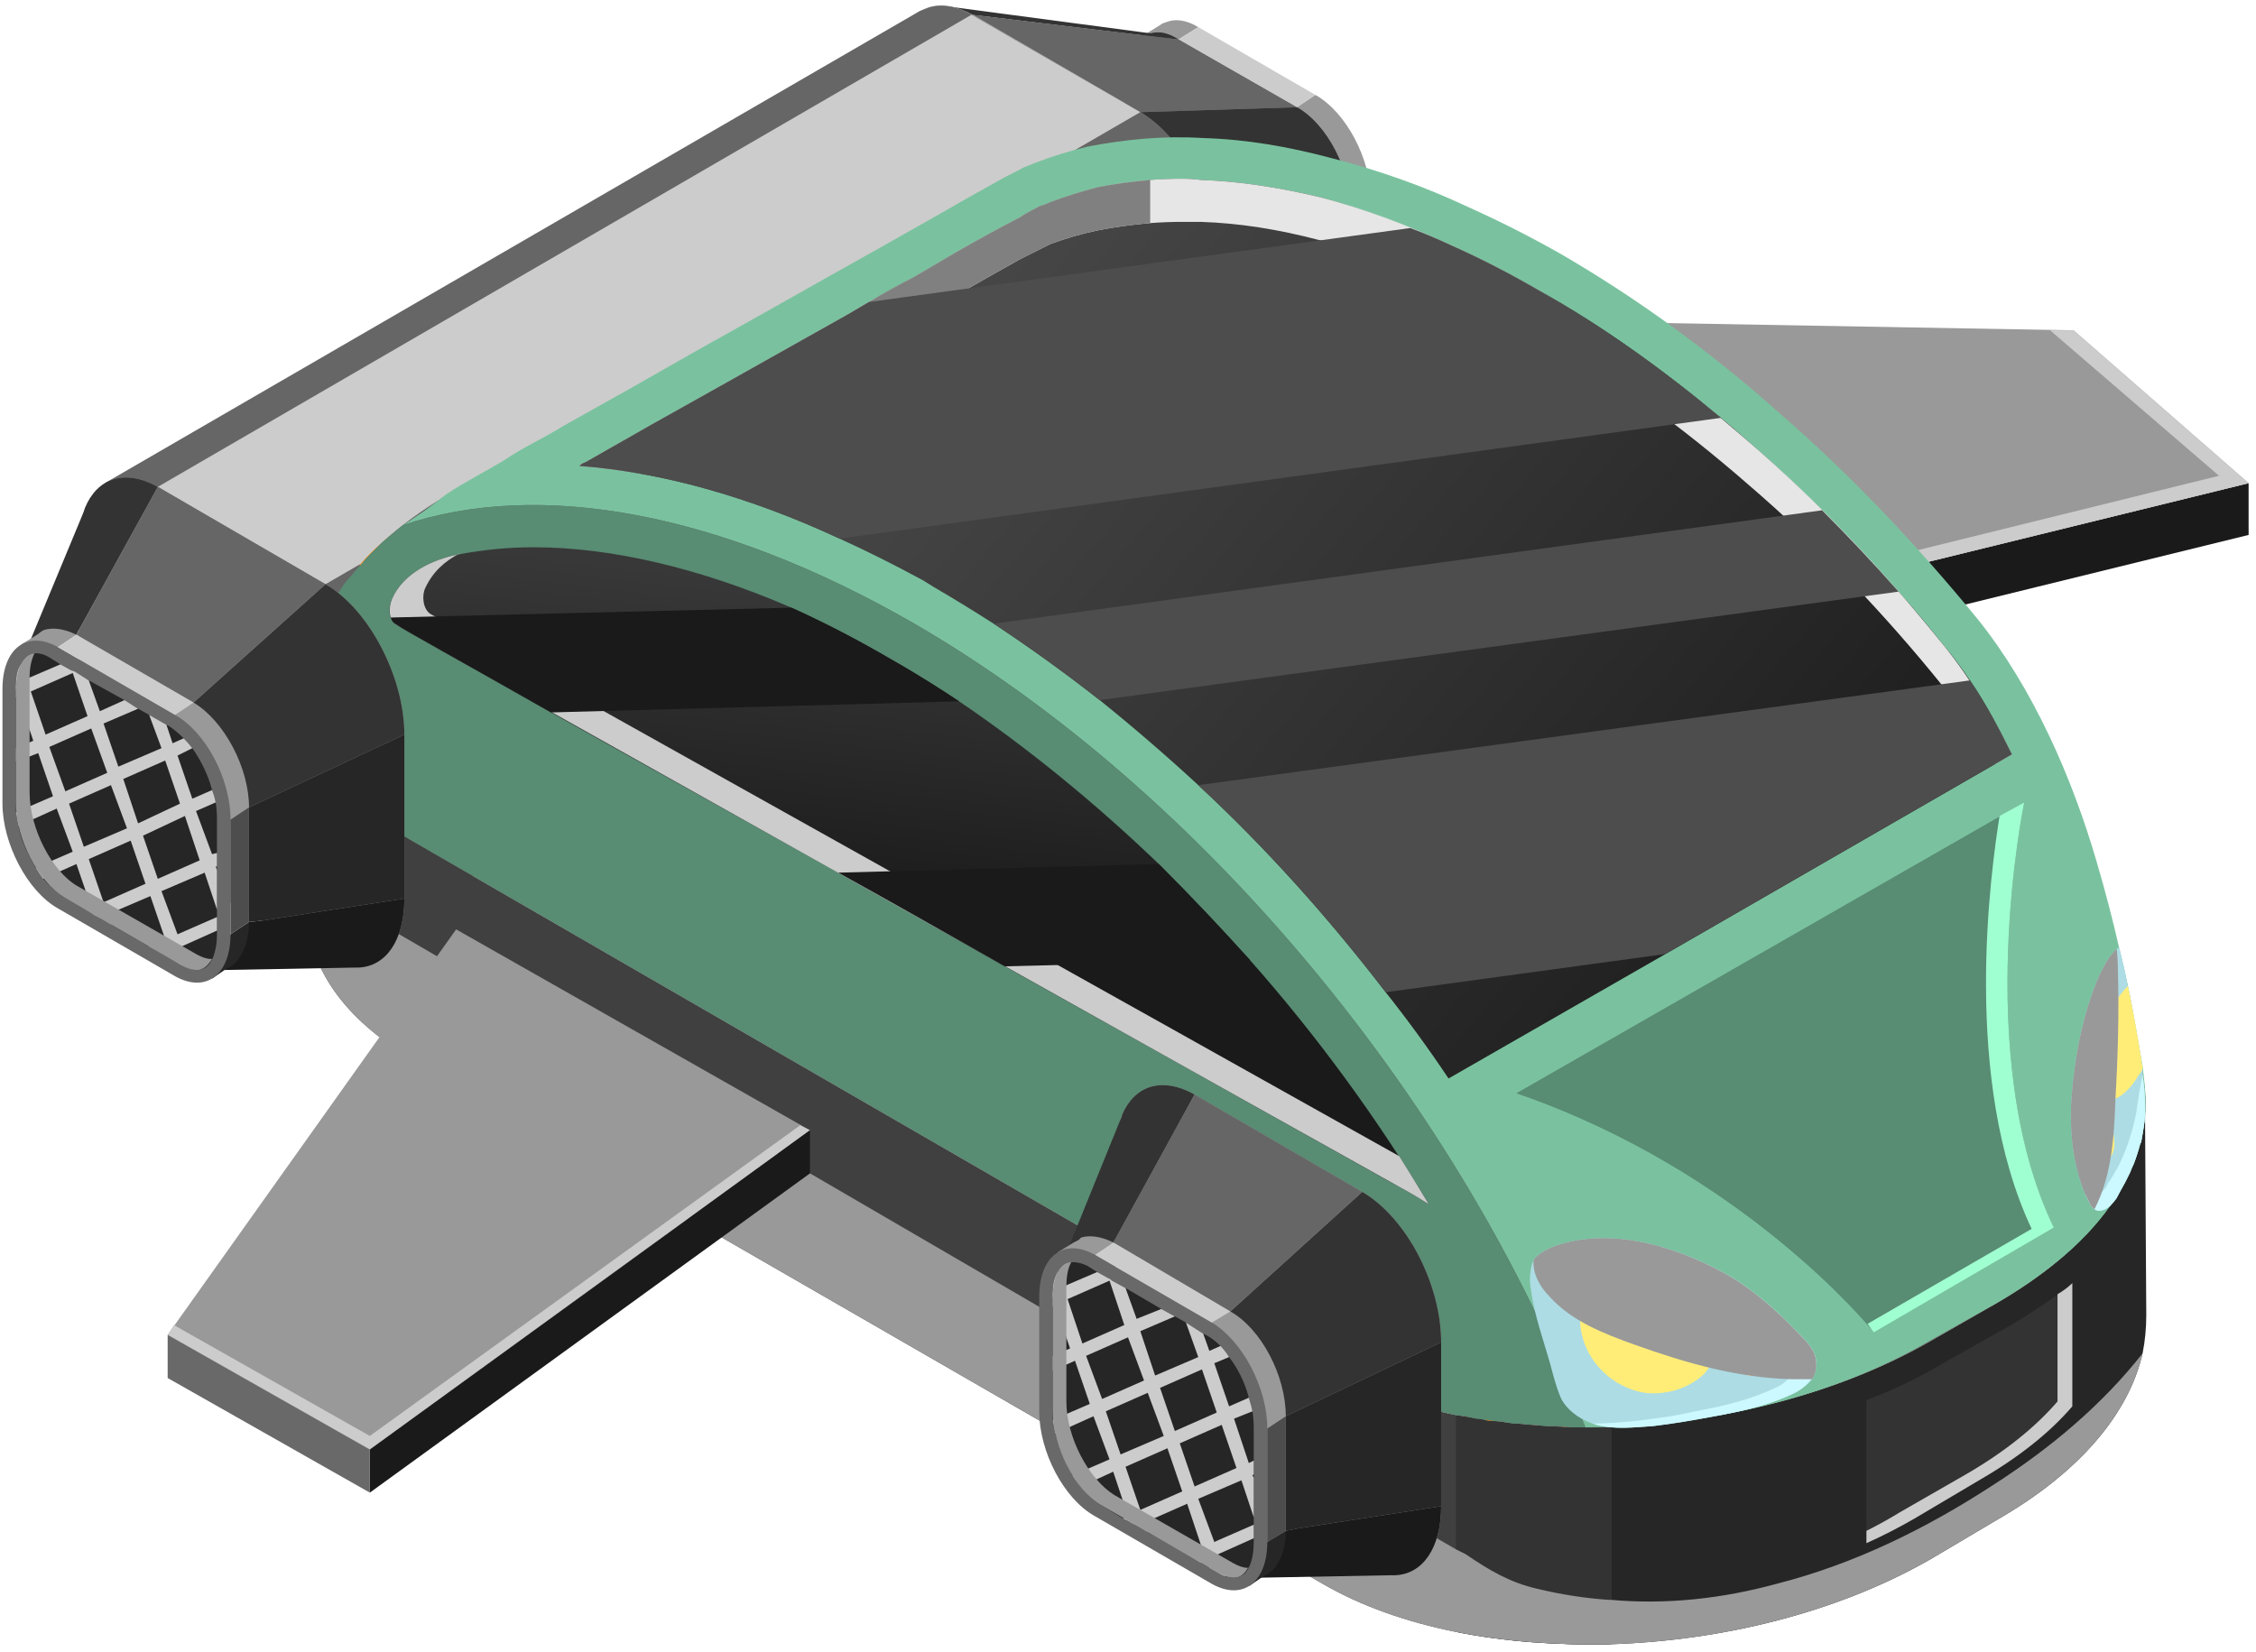 <svg version="1.2" xmlns="http://www.w3.org/2000/svg" viewBox="0 0 183 134" width="183" height="134"><defs><linearGradient id="P" gradientUnits="userSpaceOnUse"/><linearGradient id="g1" x1="93.4" y1="-14.9" x2="175.3" y2="54.7" href="#P"><stop stop-color="#4d4d4d"/><stop offset="1" stop-color="#1a1a1a"/></linearGradient><linearGradient id="g2" x1="96" y1="51.1" x2="93" y2="76.7" href="#P"><stop stop-color="#383838"/><stop offset="1" stop-color="#1a1a1a"/></linearGradient></defs><style>.a{fill:#1a1a1a}.b{fill:#999}.c{fill:#ccc}.d{fill:#262626}.e{fill:#696969}.f{fill:#333}.g{fill:#4d4d4d}.h{fill:#9c9c9c}.i{fill:#666}.j{fill:#404040}.k{fill:#ff9d26}.l{fill:#7ac29f}.m{fill:url(#g1)}.n{fill:#e6e6e6}.o{fill:#588c73}.p{fill:#fe8101}.q{fill:url(#g2)}.r{mix-blend-mode:multiply;fill:#999}.s{mix-blend-mode:screen;fill:#1a1a1a}.t{fill:#808080}.u{mix-blend-mode:screen;fill:#4d4d4d}.v{fill:#addce4}.w{fill:#ccf8ff}.x{fill:#ffed78}.y{mix-blend-mode:screen;fill:#999}.z{fill:#a0ffd1}</style><path class="a" d="m182.4 43.4v-4.2l-34.2 8.4v4.2z"/><path class="b" d="m148.2 47.6l-25-21.6 45 0.8 14.2 12.4z"/><path class="c" d="m168.2 26.8h-1.9l13.7 11.8-32.8 8.1 1 0.9 34.2-8.4z"/><path class="d" d="m111.2 25.5c0 1.5-0.5 2.7-1.2 3.3l-0.4 0.3q-0.1 0-0.1 0l-1.3 0.9 0.2-0.6 1.2-2.9z"/><path class="b" d="m97.2 2.2l-1.6 1-2.3-0.2-0.6-0.1 1.3-0.8 0.3-0.2 0.3-0.1c0.7-0.3 1.6-0.2 2.6 0.4z"/><path class="b" d="m111.2 16.2l-1.6 1-1.5-4.9-2.9-3.6 1.5-1c2.5 1.4 4.5 5.2 4.5 8.5z"/><path class="e" d="m109.6 17.2v9.3c0 1.7-0.5 3-1.4 3.5q-0.1 0.1-0.1 0.1c-0.8 0.4-1.8 0.4-2.9-0.2q0-0.1 0-0.1l-9.6-5.5c-2.4-1.4-4.4-5.2-4.4-8.5v-9.3c0-3.2 2-4.8 4.4-3.3l9.6 5.5c2.5 1.4 4.4 5.2 4.4 8.5z"/><path class="f" d="m95.6 3.2l-2.7-0.3-14.1-1.7-0.4 0.7-1.7-1.4 16.6 2.2h0.1c0.7-0.2 1.4 0 2.2 0.5z"/><path class="c" d="m105.2 8.7l1.5-1-9.5-5.5-1.6 1z"/><path class="g" d="m109.6 17.2v9.3l1.6-1v-9.3z"/><path class="a" d="m109.6 26.5c0 1.7-0.5 3-1.4 3.5l-0.1 0.1-11.2 9.6-0.4-4.4 2.4-0.7 6.3-4.7z"/><path class="f" d="m109.6 17.2l-10.7 4.1-6.4-12.2 12.7-0.4c2.5 1.4 4.4 5.2 4.4 8.5z"/><path class="h" d="m98.9 21.3v13.3c0 3.4-1.5 5.5-3.7 5.6q-0.1 0-0.3 0-1.1 0-2.4-0.7l-5.2-3.1h-0.1l-0.9-0.6-7.4-4.2c-3.6-2.1-6.4-7.5-6.4-12.2v-13.3q0-1.6 0.4-2.8l0.1-0.3c1-2.5 3.2-3.3 5.9-1.8l13.6 7.9c3.5 2.1 6.4 7.5 6.4 12.2z"/><path class="d" d="m109.6 26.5v-9.3l-10.7 4.1v13.3z"/><path class="i" d="m92.5 9.1l12.7-0.4-9.6-5.5-16.7-2z"/><path class="i" d="m98.3 17.5l-17.2 15.4-49.5 44.2-3.8-15.4-19.3-22.5 66.1-38.3 0.8-0.3c1-0.3 2.2-0.1 3.4 0.6l13.7 7.9c2.6 1.5 4.8 4.9 5.8 8.4z"/><path class="c" d="m26.4 47.4l66.1-38.3-13.7-7.9-66 38.3z"/><path class="d" d="m173.8 109.8c-1.1 4.8-5 9.6-11.8 13.5l-5.4 3.2c-7.5 4.3-16.8 6.6-25.9 6.9l-0.1-0.1-0.1-3.5v-14q0.1-0.1 0.2-0.1c9.1-0.3 18.4-2.6 25.9-6.9l5.4-3.1c7.6-4.4 11.6-9.9 12-15.3l0.1 16.3q0 1.6-0.3 3.1z"/><path class="f" d="m168.1 104.1v10c-1.8 2.1-4.3 4.1-7.4 5.9l-5.4 3.2q-1.9 1.1-3.9 2v-11.6q3.4-1.3 6.4-3.1l5.5-3.1q2.7-1.6 4.8-3.3z"/><path class="c" d="m166.9 105v8.7c-1.8 2.1-4.3 4.1-7.4 5.9l-5.4 3.1q-1.3 0.8-2.7 1.5v1q2-0.9 3.9-2l5.4-3.2c3.1-1.8 5.6-3.8 7.4-5.9v-10q-0.5 0.5-1.2 0.9z"/><path class="j" d="m130.7 115.7v17.7c-4.3 0.1-8.6-0.2-12.6-1-4-0.8-7.7-2.1-10.8-3.9l-73.9-42.6c-5.6-3.3-8.4-7.5-8.5-12v-17.6c0.2 4.4 3 8.7 8.5 11.9l73.9 42.7c3.1 1.8 6.8 3.1 10.8 3.9 3.4 0.6 7 1 10.7 1q0.7 0 1.5 0 0.1 0 0.2 0 0.1-0.1 0.2-0.1z"/><path class="f" d="m130.7 115.7v17.7c-4.3 0.1-8.6-0.2-12.6-1v-17.6c3.4 0.6 7 1 10.7 1q0.7 0 1.5 0 0.1 0 0.2 0 0.1-0.1 0.2-0.1z"/><path class="i" d="m174 90.4c-0.4 5.4-4.4 10.9-12 15.3l-5.4 3.1c-7.5 4.3-16.8 6.6-25.9 6.9q-0.1 0-0.2 0.1c-4.3 0.1-8.5-0.3-12.4-1-4-0.8-7.7-2.1-10.8-3.9l-73.9-42.7c-5.5-3.2-8.3-7.5-8.5-11.9q0-0.1 0-0.2c-0.1-5.7 3.9-11.7 12-16.3l5.5-3.2c14.6-8.4 36.6-9.3 49.3-2l73.8 42.6c5.4 3.1 8.2 7.1 8.5 11.4z"/><path class="i" d="m174 90.4v-1.8q0.1 0.9 0 1.8z"/><path class="k" d="m31.4 43.7q0.3-0.3 0.7-0.6-0.8 0.6-1.5 1.3-0.3 0.3-0.6 0.6-0.4 0.4-0.7 0.8-0.1 0.1-0.2 0.2 0.1-0.1 0.1-0.2 1-1.2 2.2-2.1z"/><path class="k" d="m126.2 115.7q1.2 0.1 2.4 0.1-0.6 0-1.2 0-0.6-0.1-1.2-0.1z"/><path class="l" d="m173.9 91.4c-0.2 1.6-0.8 3.1-1.5 4.5q-0.5 1-1.2 1.9 0 0 0 0c-2.3 3.3-5.8 5.9-9.2 7.9l-5.5 3.1c-7.9 4.6-18.2 7-27.9 7-10.1-26.3-31.2-51.8-54.6-65.3-15.7-9-30.3-11.6-41.3-7.9 0.5-0.3 0.9-0.6 1.2-0.8 0.8-0.5 1.5-1.1 2.3-1.7 1.5-1 3.1-1.8 4.6-2.7 1.6-1.1 3.4-1.9 5-2.9q5.4-3 10.8-6.1 5.2-2.9 10.5-5.9 4.3-2.4 8.7-4.9 2.6-1.5 5.3-3c0.5-0.3 1.4-0.7 1.9-1q0.5-0.2 1-0.4 2.1-0.8 4.2-1.3c3.1-0.6 6.2-0.9 9.4-0.7 3.5 0.1 6.9 0.7 10.3 1.6 3.9 1 7.6 2.3 11.2 4q3.8 1.7 7.5 3.8c6.2 3.6 12.1 7.9 17.5 12.7 5.9 5.1 11.3 10.8 16.3 16.9 4.5 5.6 7.7 12.9 9.7 19.8q1 3.4 1.8 6.9 0.5 2 0.9 4 0.5 2.8 1 5.6c0.2 1.6 0.4 3.3 0.1 4.9z"/><path class="m" d="m163.2 61.2l-28.1 16.2-17.6 10.1q-2.4-3.6-5.1-7c-4.6-6-9.7-11.7-15.2-16.8q-3.9-3.6-8-6.9-4.2-3.3-8.6-6.2-2.5-1.6-4.9-3l-0.8-0.5q-3.5-1.9-6.8-3.4c-7.3-3.4-14.5-5.4-21.1-5.9q0.2-0.2 0.5-0.3 5.4-3.1 10.8-6.1l10.5-5.9 1.7-1q1.8-1.1 3.6-2l3.4-2q2.6-1.5 5.3-2.9c0.4-0.3 1.2-0.7 1.6-0.9q0.4-0.1 0.8-0.3 1.9-0.7 3.8-1.2c2.1-0.4 4.5-0.7 6.9-0.7q0.8 0 1.5 0.1c3.1 0.1 6.3 0.6 9.7 1.4q3.6 1 7.3 2.5 1.6 0.6 3.3 1.4 3.6 1.6 7.2 3.7c5 2.8 9.9 6.3 14.7 10.3q1.1 0.9 2.2 1.9 3.1 2.7 6 5.6 3.2 3.2 6.2 6.6 1.9 2.1 3.7 4.4 1.1 1.3 2.1 2.8c1.3 1.9 2.4 4 3.4 6z"/><path class="n" d="m163.2 61.2l-1.4 0.8c-1.2-2.2-2.5-4.2-4.1-6.2-4.9-6.1-10.2-11.6-15.9-16.5-5.5-4.8-11.2-8.9-16.9-12.3q-3.6-2-7.2-3.7c-3.6-1.6-7.2-2.9-10.6-3.8-3.4-0.9-6.6-1.4-9.7-1.5q-0.7 0-1.5 0-1.3 0-2.6 0.1-2.3 0.2-4.3 0.6-1.9 0.4-3.8 1.1-0.4 0.2-0.8 0.4c-0.4 0.2-1.2 0.6-1.6 0.8q-2.7 1.5-5.3 3l-3.4 1.9q-2.7 1.5-5.3 3l-10.5 5.9q-3.2 1.8-6.4 3.6-2.5-0.4-4.9-0.6 0.2-0.2 0.5-0.3 5.4-3.1 10.8-6.1l10.5-5.9q2.6-1.6 5.3-3l3.4-2q2.6-1.5 5.3-2.9c0.4-0.3 1.2-0.7 1.6-0.9q0.4-0.1 0.8-0.3 1.9-0.7 3.8-1.2 2-0.4 4.3-0.6 1.3-0.1 2.6-0.1 0.8 0 1.5 0.1c3.1 0.1 6.3 0.6 9.7 1.4 3.4 0.9 7 2.2 10.6 3.9q3.6 1.6 7.2 3.7c5.7 3.3 11.4 7.4 16.9 12.2 5.7 4.9 11 10.5 15.9 16.6 2.2 2.7 4 5.8 5.5 8.8z"/><path class="o" d="m128.6 115.8q-0.6 0-1.2 0-0.6-0.1-1.2-0.1-0.2 0-0.4 0-0.1 0-0.2 0-0.5 0-1-0.1-0.6 0-1.2-0.1 0 0-0.1 0-0.3 0-0.6 0-0.6-0.1-1.1-0.2-0.1 0-0.1 0-0.6 0-1.1-0.1-0.3-0.1-0.7-0.1-0.2-0.1-0.5-0.1-0.1 0-0.1-0.1-0.5 0-1.1-0.1-2-0.5-3.9-1-0.4-0.2-0.8-0.3-0.5-0.2-1-0.3-2.7-1-5-2.3l-73.9-42.7q-2.3-1.3-4-2.9 0 0-0.1-0.1-0.2-0.2-0.4-0.4-0.4-0.4-0.7-0.8-0.3-0.2-0.5-0.5 0-0.1-0.1-0.2-0.2-0.2-0.4-0.4-0.3-0.5-0.6-0.9-0.1-0.2-0.1-0.3-0.2-0.2-0.3-0.5 0 0 0-0.1-0.2-0.3-0.3-0.6-0.4-0.8-0.6-1.6-0.1-0.2-0.1-0.3-0.1-0.2-0.1-0.5 0-0.2-0.1-0.3 0-0.4-0.1-0.7 0-0.4 0-0.7 0-0.1 0-0.1 0-0.1 0-0.2 0 0 0 0 0-0.3 0-0.6 0-0.2 0-0.3 0-0.2 0-0.4 0.1-0.3 0.1-0.5 0-0.3 0.1-0.5 0-0.6 0.2-1.1 0.1-0.3 0.1-0.5 0.1-0.1 0.1-0.1 0.1-0.5 0.3-0.9 0.1-0.3 0.2-0.5 0.1-0.3 0.3-0.6 0.3-0.6 0.6-1.2 0.2-0.3 0.4-0.6 0.3-0.4 0.6-0.9 0.3-0.4 0.7-0.8 0.2-0.3 0.5-0.6 0.1-0.1 0.2-0.2 0.3-0.4 0.7-0.8 0.3-0.3 0.6-0.6 0.7-0.7 1.5-1.3 0 0 0 0 0.3-0.3 0.6-0.5c11-3.7 25.6-1.1 41.3 7.9 23.4 13.5 44.5 39 54.6 65.3z"/><path class="p" d="m32.7 42.6q0 0 0 0-0.3 0.2-0.6 0.5 0.3-0.3 0.6-0.5z"/><path class="p" d="m120.4 115.2q0.5 0.1 1.1 0.1-0.4 0-0.8-0.1 0 0-0.1 0-0.1 0-0.2 0z"/><path class="p" d="m123.3 115.5q0 0-0.1 0-0.2 0-0.5 0 0.3 0 0.6 0z"/><path class="q" d="m115.9 97.7q-1.1-0.7-2.2-1.3c-0.8-0.4-15.5-8.7-32.2-18-4.4-2.5-9-5.1-13.5-7.6-8.6-4.8-16.9-9.4-23.3-13-7.4-4.2-12.3-6.9-12.5-7.1q-0.4-0.2-0.5-0.6c-0.2-0.4-0.1-1.1 0.1-1.5 0.9-2.1 3.3-3.2 5.3-3.6 2.1-0.4 4.1-0.6 6.2-0.6 6.3 0 13.5 1.7 20.9 4.9q4 1.8 8.1 4.2l0.7 0.4q2.4 1.4 4.8 3c5.6 3.8 11.1 8.3 16.2 13.2q3.8 3.8 7.4 7.8c5.4 6.1 10.3 12.8 14.5 19.8z"/><path class="c" d="m34.9 49.8c-0.6-0.4-0.7-1.5-0.4-2.1 0.6-1.3 1.6-2.2 2.8-2.8q-0.1 0-0.2 0.1c-2 0.4-4.4 1.5-5.3 3.6-0.3 0.7-0.3 1.7 0.4 2.1 0.9 0.6 79.5 44.6 81.5 45.7q1.1 0.6 2.2 1.3-1.2-2-2.4-3.9c-14.6-8.2-77.8-43.5-78.6-44z"/><path class="r" d="m173.8 109.8c-1.1 4.8-5 9.6-11.8 13.5l-5.4 3.2c-7.5 4.3-16.8 6.6-25.9 6.9-4.3 0.1-8.6-0.2-12.6-1-4-0.8-7.7-2.1-10.8-3.9l-73.9-42.6c-5.6-3.3-8.4-7.5-8.5-12v-2.4h0.1l93.1 54.2 0.8 0.4c1.9 1.3 3.6 2.3 5.8 2.8q2.9 0.7 5.8 0.9 0.1 0 0.2 0c4.5 0.4 9-0.1 13.4-1.3 6.3-1.6 12.2-4.5 17.7-8.1 4.5-2.9 8.7-6.4 12-10.6z"/><path class="h" d="m116.9 108.9v13.3c0 3.4-1.5 5.5-3.7 5.6q-0.1 0-0.3 0-1.1 0-2.4-0.8l-5.2-3-1-0.6-7.4-4.3c-3.6-2-6.4-7.4-6.4-12.1v-13.4q0-1.6 0.4-2.8l0.1-0.2v-0.1c1-2.4 3.2-3.2 5.9-1.7l13.6 7.9c3.6 2.1 6.4 7.5 6.4 12.2z"/><path class="f" d="m116.9 108.9l-12.6 6-4.5-8.5 10.7-9.7c3.6 2.1 6.4 7.5 6.4 12.2z"/><path class="d" d="m116.9 108.9v13.3l-11.6 1.8-1 0.2v-9.3z"/><path class="a" d="m116.9 122.2c0 3.4-1.5 5.5-3.7 5.6h-0.3l-10.7 0.2 2.1-3.8 1-0.2z"/><path class="f" d="m96.9 88.8l-6.4 11.7-0.2 0.3-3.7 0.6 4.3-10.6 0.1-0.2v-0.1c1-2.4 3.2-3.2 5.9-1.7z"/><path class="d" d="m104.3 124.2c0 1.5-0.5 2.7-1.2 3.3l-0.4 0.3q0 0-0.1 0l-1.3 0.9 0.3-0.6 1.2-3z"/><path class="b" d="m90.3 100.8l-1.5 1-2.4-0.1-0.6-0.1 1.3-0.8 0.4-0.2 0.2-0.2c0.7-0.2 1.6-0.1 2.6 0.4z"/><path class="b" d="m104.3 114.9l-1.5 1-1.6-4.9-2.9-3.7 1.5-0.9c2.5 1.4 4.5 5.2 4.5 8.5z"/><path class="e" d="m98.3 128.5l-9.5-5.5c-2.5-1.4-4.5-5.2-4.5-8.5v-9.3c0-3.3 2-4.8 4.5-3.4l9.5 5.5c2.5 1.5 4.5 5.3 4.5 8.6v9.2c0 3.3-2 4.8-4.5 3.4z"/><path class="d" d="m101.7 115.9v9.2c0 1.4-0.4 2.9-1.6 2.9q-0.3 0-0.7-0.1-0.3-0.1-0.6-0.3l-0.7-0.4-0.7-0.4-1.1-0.7-3.2-1.8-0.8-0.5-0.6-0.3-0.6-0.3-1.8-1.1q-0.9-0.5-1.6-1.5-0.4-0.4-0.7-0.9c-0.6-1-1.1-2.2-1.4-3.4q-0.1-0.5-0.2-1.1 0-0.3 0-0.7v-9.3q0-0.2 0-0.4c0-0.6 0.1-1.1 0.4-1.6 0.2-0.5 0.6-0.8 1.2-0.8q0.6 0 1.2 0.3l0.8 0.5 0.9 0.5 0.3 0.2 1.1 0.6 2.9 1.7 1.1 0.6 0.9 0.5 1.4 0.9 0.2 0.1q0.6 0.3 1.2 0.9 0.4 0.4 0.7 0.9c0.7 0.9 1.3 2.1 1.6 3.3q0.2 0.6 0.3 1.1 0.1 0.7 0.1 1.4z"/><path class="c" d="m90.2 103.9h-0.2l-3.4 1.5-1 0.5-0.2 0.1v-0.8q0-0.2 0-0.4l0.8-0.4 2.8-1.2 0.9 0.5z"/><path class="c" d="m95.3 106.8l-2.8 1.2-1 0.5-3.4 1.5-0.9 0.4-1.8 0.8v-1.2l1.4-0.6 1-0.4 3.4-1.5 1-0.5 2-0.8z"/><path class="c" d="m99 109.2q0.4 0.4 0.7 0.9l-1.2 0.5-1 0.5-3.4 1.5-1 0.4-3.4 1.5-1 0.4-3.1 1.4q-0.1-0.5-0.2-1.1l3-1.3 1-0.4 3.4-1.5 0.9-0.4 3.5-1.5 0.9-0.5z"/><path class="c" d="m101.6 114.5l-1.5 0.6-1 0.5-3.4 1.5-1 0.4-3.4 1.5-1 0.4-2.6 1.2q-0.4-0.4-0.7-0.9l3-1.3 0.9-0.4 3.5-1.5 0.9-0.4 3.4-1.5 1-0.5 1.6-0.7q0.2 0.6 0.3 1.1z"/><path class="c" d="m101.7 118.5v1.1l-0.1 0.1-0.9 0.4-3.5 1.5-0.9 0.4-3.4 1.5-0.6 0.3-0.6-0.3-0.6-0.3 0.4-0.2 1-0.5 3.4-1.5 1-0.4 3.4-1.5 1-0.4z"/><path class="c" d="m101.7 123.7v1.1l-2.9 1.3-0.9 0.5-0.5 0.2-1.1-0.7 1.2-0.5 1-0.5z"/><path class="c" d="m101.7 119.9v3.2l-1-3-0.4-1-1.2-3.5-0.4-1-1.2-3.5-0.3-1-1-2.8 1.4 0.9 0.5 1.4 0.4 1 1.2 3.5 0.4 1 1.2 3.6 0.3 1z"/><path class="c" d="m99.4 127.9q-0.3-0.1-0.6-0.3l-0.7-0.4-0.2-0.6-0.4-1-1.2-3.6-0.4-1-1.2-3.5-0.3-1-1.3-3.5-0.3-1-1.3-3.5-0.3-1-1.2-3.6-0.1-0.2 0.3 0.2 1.1 0.6 0.9 2.5 0.3 1 1.2 3.6 0.4 1 1.2 3.5 0.4 1 1.2 3.5 0.3 1 1.3 3.5 0.3 1z"/><path class="c" d="m93.1 124.3l-0.8-0.5-0.6-0.3-0.2-0.5-1.2-3.6-0.3-1-1.3-3.5-0.3-1-1.2-3.5-0.4-1-1.2-3.5-0.2-0.7q0-0.2 0-0.4c0-0.6 0.1-1.1 0.4-1.6l0.4 1.2 0.4 1 1.2 3.6 0.3 1 1.3 3.5 0.3 1 1.2 3.5 0.4 1 1.2 3.5 0.4 1z"/><path class="b" d="m101.2 127.2q-0.5 0-1.2-0.4l-9.6-5.5c-2.1-1.3-3.9-4.7-3.9-7.6v-9.3c0-0.7 0.1-1.5 0.4-2-1.1 0-1.5 1.5-1.5 2.8v9.3c0 2.9 1.8 6.4 3.9 7.6l9.5 5.5q0.7 0.4 1.3 0.4c0.6 0 0.9-0.4 1.2-0.9q0 0.1-0.1 0.1z"/><path class="i" d="m99.8 106.4l10.7-9.7-13.6-7.9-6.6 12z"/><path class="c" d="m98.3 107.3l1.5-0.9-9.5-5.6-1.5 1z"/><path class="g" d="m102.8 115.9v9.2l1.5-0.9v-9.3z"/><path class="h" d="m32.8 59.6v13.3c0 3.4-1.5 5.5-3.7 5.6q-0.1 0-0.3 0-1.1-0.1-2.4-0.8l-5.2-3-1-0.6-7.4-4.3c-3.6-2-6.4-7.5-6.4-12.2v-13.3q0-1.6 0.4-2.8l0.1-0.3c1-2.4 3.2-3.2 5.9-1.7l13.6 7.9c3.5 2 6.4 7.5 6.4 12.2z"/><path class="f" d="m32.8 59.6l-12.6 5.9-4.5-8.5 10.7-9.6c3.5 2 6.4 7.5 6.4 12.2z"/><path class="d" d="m32.8 59.6v13.3l-11.6 1.8-1 0.1v-9.3z"/><path class="a" d="m32.8 72.9c0 3.4-1.5 5.5-3.7 5.6h-0.3l-10.8 0.2 2.2-3.9 1-0.1z"/><path class="f" d="m12.8 39.5l-6.4 11.6-0.2 0.4-3.8 0.6 4.4-10.6 0.1-0.3c1-2.4 3.2-3.2 5.9-1.7z"/><path class="d" d="m20.2 74.8c0 1.6-0.5 2.7-1.2 3.4l-0.4 0.3q0 0-0.1 0l-1.3 0.9 0.2-0.7 1.3-2.9z"/><path class="b" d="m6.2 51.5l-1.5 1-2.4-0.2h-0.6l1.3-0.8 0.4-0.3 0.2-0.1c0.7-0.2 1.6-0.1 2.6 0.4z"/><path class="b" d="m20.2 65.5l-1.5 1-1.6-4.8-2.9-3.7 1.5-1c2.5 1.5 4.5 5.3 4.5 8.5z"/><path class="e" d="m14.2 79.2l-9.5-5.5c-2.5-1.4-4.5-5.3-4.5-8.5v-9.3c0-3.3 2-4.8 4.5-3.4l9.5 5.5c2.5 1.4 4.5 5.2 4.5 8.5v9.3c0 3.3-2 4.8-4.5 3.4z"/><path class="d" d="m17.6 66.5v9.3c0 1.3-0.4 2.9-1.6 2.9q-0.3 0-0.7-0.2-0.3-0.1-0.6-0.2l-0.8-0.5-0.6-0.4-1.2-0.6-3.1-1.8-0.8-0.5-0.6-0.3-0.6-0.4-1.8-1q-0.9-0.6-1.7-1.5-0.3-0.4-0.6-0.9c-0.6-1-1.2-2.2-1.4-3.4q-0.1-0.6-0.2-1.1 0-0.4 0-0.7v-9.3q0-0.2 0-0.4c0-0.6 0.1-1.2 0.4-1.6 0.2-0.5 0.6-0.9 1.2-0.9q0.6 0 1.2 0.4l0.8 0.5 0.9 0.5 0.3 0.1 1.1 0.7 2.9 1.6 1.1 0.7 0.9 0.5 1.4 0.8 0.2 0.1q0.6 0.4 1.2 1 0.4 0.4 0.7 0.8c0.7 1 1.3 2.2 1.6 3.4q0.2 0.5 0.3 1 0.1 0.7 0.1 1.4z"/><path class="c" d="m6.1 54.5l-0.2 0.1-3.4 1.5-1 0.4-0.2 0.1v-0.7q0-0.2 0-0.4l0.8-0.4 2.8-1.2 0.9 0.5z"/><path class="c" d="m11.2 57.5l-2.8 1.2-1 0.4-3.4 1.5-0.9 0.5-1.8 0.7v-1.1l1.4-0.6 1-0.5 3.4-1.5 1-0.4 2-0.9z"/><path class="c" d="m14.9 59.9q0.4 0.4 0.7 0.8l-1.2 0.6-1 0.4-3.4 1.5-1 0.5-3.4 1.5-1 0.4-3.1 1.4q-0.1-0.6-0.2-1.1l3-1.3 1-0.4 3.4-1.5 0.9-0.5 3.5-1.5 0.9-0.4z"/><path class="c" d="m17.5 65.1l-1.6 0.7-0.9 0.4-3.4 1.6-1 0.4-3.4 1.5-1 0.4-2.7 1.2q-0.3-0.4-0.6-0.9l3-1.3 0.9-0.4 3.5-1.5 0.9-0.4 3.4-1.6 1-0.4 1.6-0.7q0.2 0.5 0.3 1z"/><path class="c" d="m17.6 69.2v1.1h-0.1l-0.9 0.5-3.5 1.5-0.9 0.4-3.5 1.5-0.5 0.3-0.6-0.3-0.6-0.4 0.4-0.2 1-0.4 3.4-1.5 1-0.4 3.4-1.5 1-0.5z"/><path class="c" d="m17.6 74.4v1.1l-2.9 1.3-1 0.4-0.4 0.2-1.2-0.6 1.3-0.6 1-0.4z"/><path class="c" d="m17.6 70.6v3.2l-1-3-0.4-1-1.2-3.6-0.4-1-1.2-3.5-0.3-1-1-2.7 1.4 0.8 0.5 1.5 0.4 1 1.2 3.5 0.3 1 1.3 3.5 0.3 1z"/><path class="c" d="m15.3 78.5q-0.3-0.1-0.6-0.2l-0.8-0.5-0.2-0.6-0.3-1-1.2-3.5-0.4-1-1.2-3.5-0.3-1-1.3-3.5-0.3-1-1.3-3.6-0.3-1-1.2-3.5-0.1-0.2 0.3 0.1 1.1 0.7 0.9 2.5 0.3 1 1.2 3.5 0.4 1 1.2 3.6 0.4 1 1.2 3.5 0.3 1 1.3 3.5 0.3 1z"/><path class="c" d="m9 75l-0.8-0.5-0.6-0.3-0.2-0.6-1.2-3.5-0.3-1-1.3-3.5-0.3-1-1.2-3.5-0.4-1-1.2-3.6-0.2-0.6q0-0.2 0-0.4c0-0.6 0.1-1.2 0.4-1.6l0.4 1.2 0.4 1 1.2 3.5 0.3 1 1.3 3.6 0.3 1 1.2 3.5 0.4 1 1.2 3.5 0.3 1z"/><path class="b" d="m17.1 77.8q-0.5 0-1.2-0.4l-9.6-5.5c-2.1-1.2-3.9-4.7-3.9-7.6v-9.3c0-0.7 0.1-1.4 0.4-2-1.1 0.1-1.5 1.6-1.5 2.9v9.3c0 2.9 1.8 6.3 3.9 7.6l9.5 5.5q0.7 0.4 1.3 0.4c0.5 0 0.9-0.4 1.2-0.9q0 0-0.1 0z"/><path class="i" d="m15.7 57l10.7-9.6-13.6-7.9-6.6 12z"/><path class="c" d="m14.2 58l1.5-1-9.5-5.5-1.5 1z"/><path class="g" d="m18.7 66.5v9.3l1.5-1v-9.3z"/><path class="b" d="m37 75.4l28.7 16.3-35.7 25.9-16.4-9.3z"/><path class="c" d="m30 116.5l-15.9-9-0.5 0.8 16.4 9.3 35.7-25.9-0.8-0.4z"/><path class="a" d="m65.7 91.7v3.5l-35.7 25.9v-3.5z"/><path class="e" d="m13.6 108.3v3.5l16.4 9.3v-3.5z"/><path class="s" d="m77.8 56.9l-33.1 0.9c-7.4-4.2-12.3-6.9-12.5-7.1q-0.4-0.2-0.5-0.6l32.5-0.8q4 1.8 8.1 4.2l0.7 0.4q2.4 1.4 4.8 3z"/><path class="s" d="m101.4 77.9l-19.9 0.5c-4.4-2.5-9-5.1-13.5-7.6l26-0.7q3.8 3.8 7.4 7.8z"/><path class="t" d="m93.3 14.6v3.5q-2.3 0.2-4.3 0.6-1.9 0.4-3.8 1.1-0.4 0.2-0.8 0.4c-0.4 0.2-1.2 0.6-1.6 0.8q-2.7 1.5-5.3 3l-3.4 1.9q-2.7 1.5-5.3 3l-10.5 5.9q-3.2 1.8-6.4 3.6-2.5-0.4-4.9-0.6 0.2-0.2 0.5-0.3 5.4-3.1 10.8-6.1l10.5-5.9q2.6-1.6 5.3-3l3.4-2q2.6-1.5 5.3-2.9c0.4-0.3 1.2-0.7 1.6-0.9q0.4-0.1 0.8-0.3 1.9-0.7 3.8-1.2 2-0.4 4.3-0.6z"/><path class="u" d="m139.6 33.9l-71.5 9.8c-7.3-3.4-14.5-5.4-21.1-5.9q0.2-0.2 0.5-0.3 5.4-3.1 10.8-6.1l10.5-5.9 1.7-1 43.9-6q1.6 0.6 3.3 1.4 3.6 1.6 7.2 3.7c5 2.8 9.9 6.3 14.7 10.3z"/><path class="u" d="m163.2 61.2l-28.1 16.2-22.7 3.1c-4.6-6-9.7-11.7-15.2-16.8l62.6-8.5c1.3 1.9 2.4 4 3.4 6z"/><path class="u" d="m154 48l-64.8 8.8q-4.2-3.3-8.6-6.2l67.2-9.2q3.2 3.2 6.2 6.6z"/><path class="v" d="m147 111.9c-0.4 0.5-0.9 0.8-1.4 1.1-2 1-4.3 1.5-6.5 1.9-1.6 0.3-3.3 0.6-5 0.8-1.5 0.1-3.1 0.3-4.6-0.1-1.1-0.3-2.2-1-2.8-2-0.3-0.6-0.5-1.3-0.7-2-0.6-2.4-1.7-5.1-1.9-7.7 0-0.7 0.1-1.2 0.3-1.7 0.4-0.5 1.1-0.9 2-1.2 4.7-1.5 10.1 0.3 14.2 2.7 2.2 1.4 3.9 3 5.7 4.9q0.9 0.9 1 1.7c0.1 0.6 0 1.1-0.3 1.6z"/><path class="w" d="m147.3 110.3q-0.1-0.8-1-1.7c-1.8-1.9-3.5-3.5-5.7-4.9-2.4-1.4-5.1-2.5-7.9-3 2.2 0.6 4.4 1.5 6.2 2.7 2.2 1.3 4 3 5.8 4.8q0.9 0.9 1 1.8c0.2 1.1-0.7 2.2-1.7 2.6-2.1 1-4.3 1.5-6.5 1.9-1.7 0.4-3.3 0.6-5 0.8-1.1 0.1-2.3 0.2-3.4 0.2q0.2 0 0.4 0.1c1.5 0.4 3.1 0.2 4.6 0.1 1.7-0.2 3.4-0.5 5-0.8 2.2-0.4 4.5-0.9 6.5-1.9 1-0.5 1.9-1.5 1.7-2.7z"/><path class="x" d="m138.9 107q-0.3-0.5-0.6-0.9c-0.6-0.9-1.4-1.7-2.3-2.2-1.9-1-5.4-1-6.9 0.6-0.9 0.9-1.1 2.4-0.8 3.7 0.5 2.4 2.6 4.4 5.1 4.8 1.7 0.2 3.5-0.3 4.8-1.5 1-1.1 1.3-2.5 0.9-4q-0.1-0.2-0.2-0.5z"/><path class="x" d="m143.5 109.8q-0.1-0.1-0.1-0.2-0.3-0.4-0.7-0.7c-0.6-0.3-1.6-0.3-2.1 0.2-0.3 0.3-0.3 0.7-0.2 1.1 0.1 0.7 0.8 1.3 1.5 1.4 0.5 0.1 1-0.1 1.4-0.4 0.3-0.3 0.4-0.8 0.3-1.2q-0.1-0.1-0.1-0.2z"/><path class="y" d="m147 111.9q-0.8 0-1.6 0c-4.4-0.1-8.6-1.3-12.8-2.8-2.5-0.9-5.1-1.9-6.9-3.9-0.8-0.8-1.4-1.9-1.3-3 0.4-0.5 1.1-0.9 2-1.2 4.7-1.5 10.1 0.3 14.2 2.7 2.2 1.4 3.9 3 5.7 4.9q0.9 0.9 1 1.7c0.1 0.6 0 1.1-0.3 1.6z"/><path class="v" d="m173.9 91.4q-0.1 0.6-0.2 1.2 0 0.1-0.1 0.2-0.2 0.8-0.5 1.6-0.2 0.4-0.3 0.7-0.2 0.4-0.4 0.8-0.4 0.7-0.7 1.3-0.2 0.3-0.5 0.6 0 0 0 0-0.2 0.2-0.4 0.3-0.2 0.1-0.4 0.1-0.1 0.1-0.3 0-0.1 0-0.2-0.1 0 0 0 0-0.3-0.2-0.4-0.5-0.2-0.4-0.4-0.8c-0.9-2.2-1.2-4.7-1.1-7.2 0.2-3.5 0.9-7.3 2.3-10.5 0.4-0.8 0.8-1.6 1.4-2.1q0.1-0.1 0.2-0.1 0.4 1.5 0.7 3.1 0.1 0.4 0.2 0.9 0.5 2.5 0.9 5.1 0 0.2 0.1 0.5 0 0.1 0 0.2 0 0.3 0 0.5c0.2 1.3 0.3 2.9 0.1 4.2z"/><path class="w" d="m173.9 91.4q-0.1 0.6-0.2 1.2 0 0.1-0.1 0.2-0.2 0.8-0.5 1.6-0.2 0.4-0.3 0.7-0.2 0.4-0.4 0.8-0.4 0.7-0.7 1.3-0.2 0.3-0.5 0.6 0 0 0 0-0.2 0.2-0.4 0.3-0.4 0.2-0.7 0.1-0.1 0-0.2-0.1c-0.2-0.1-0.3-0.3-0.4-0.5q-0.2-0.4-0.4-0.8 0.1 0.1 0.2 0.2c0.4 0.2 0.9 0 1.3-0.4q0.3-0.3 0.4-0.6 0.4-0.6 0.8-1.3c0.7-1.4 1.2-2.9 1.5-4.5q0.2-1.5 0.5-3c0.2 1.3 0.3 2.9 0.1 4.2z"/><path class="x" d="m168.8 92.9q0.1-0.2 0.1-0.3 0.2-0.5 0.4-0.9c0.4-0.4 1.3-0.6 1.8-0.2 0.3 0.2 0.4 0.6 0.4 1.1 0.1 0.8-0.3 1.5-0.9 1.8-0.4 0.2-0.9 0.1-1.3-0.2-0.3-0.2-0.5-0.7-0.5-1.1q0-0.1 0-0.2z"/><path class="x" d="m173.8 86.7q-0.1 0.3-0.3 0.5c-0.7 1.2-1.6 2-2.3 2-0.7 0-1.1-0.8-1.2-2q0-0.2 0-0.5 0.1-0.4 0.1-0.9c0.1-0.9 0.3-1.9 0.7-2.8 0.3-1.1 1.1-2.3 1.8-3q0.1 0.4 0.2 0.9 0.5 2.5 0.9 5.1 0 0.2 0.1 0.5 0 0.1 0 0.2z"/><path class="y" d="m171.8 78.8c0.1 3.4 0 6.9-0.2 10.3-0.1 3.1-0.3 6.3-1.7 9q-0.3-0.2-0.4-0.5-0.2-0.4-0.4-0.8c-0.9-2.2-1.2-4.7-1.1-7.2 0.2-3.5 0.9-7.3 2.3-10.5 0.4-0.8 0.8-1.6 1.4-2.1q0.1 0.9 0.1 1.8z"/><path class="o" d="m166.6 99.6l-14.6 8.5q0 0 0 0c-0.3-0.4-10.7-13.1-29-19.4l41.2-23.6c0 0-4.3 20.6 2.4 34.5z"/><path class="z" d="m164.2 65.1l-2 1.1c-0.7 4.4-3.1 21.4 2.6 33.5l-13.3 7.7q0.4 0.6 0.5 0.7 0 0 0 0l14.6-8.5c-6.7-13.9-2.4-34.5-2.4-34.5z"/></svg>